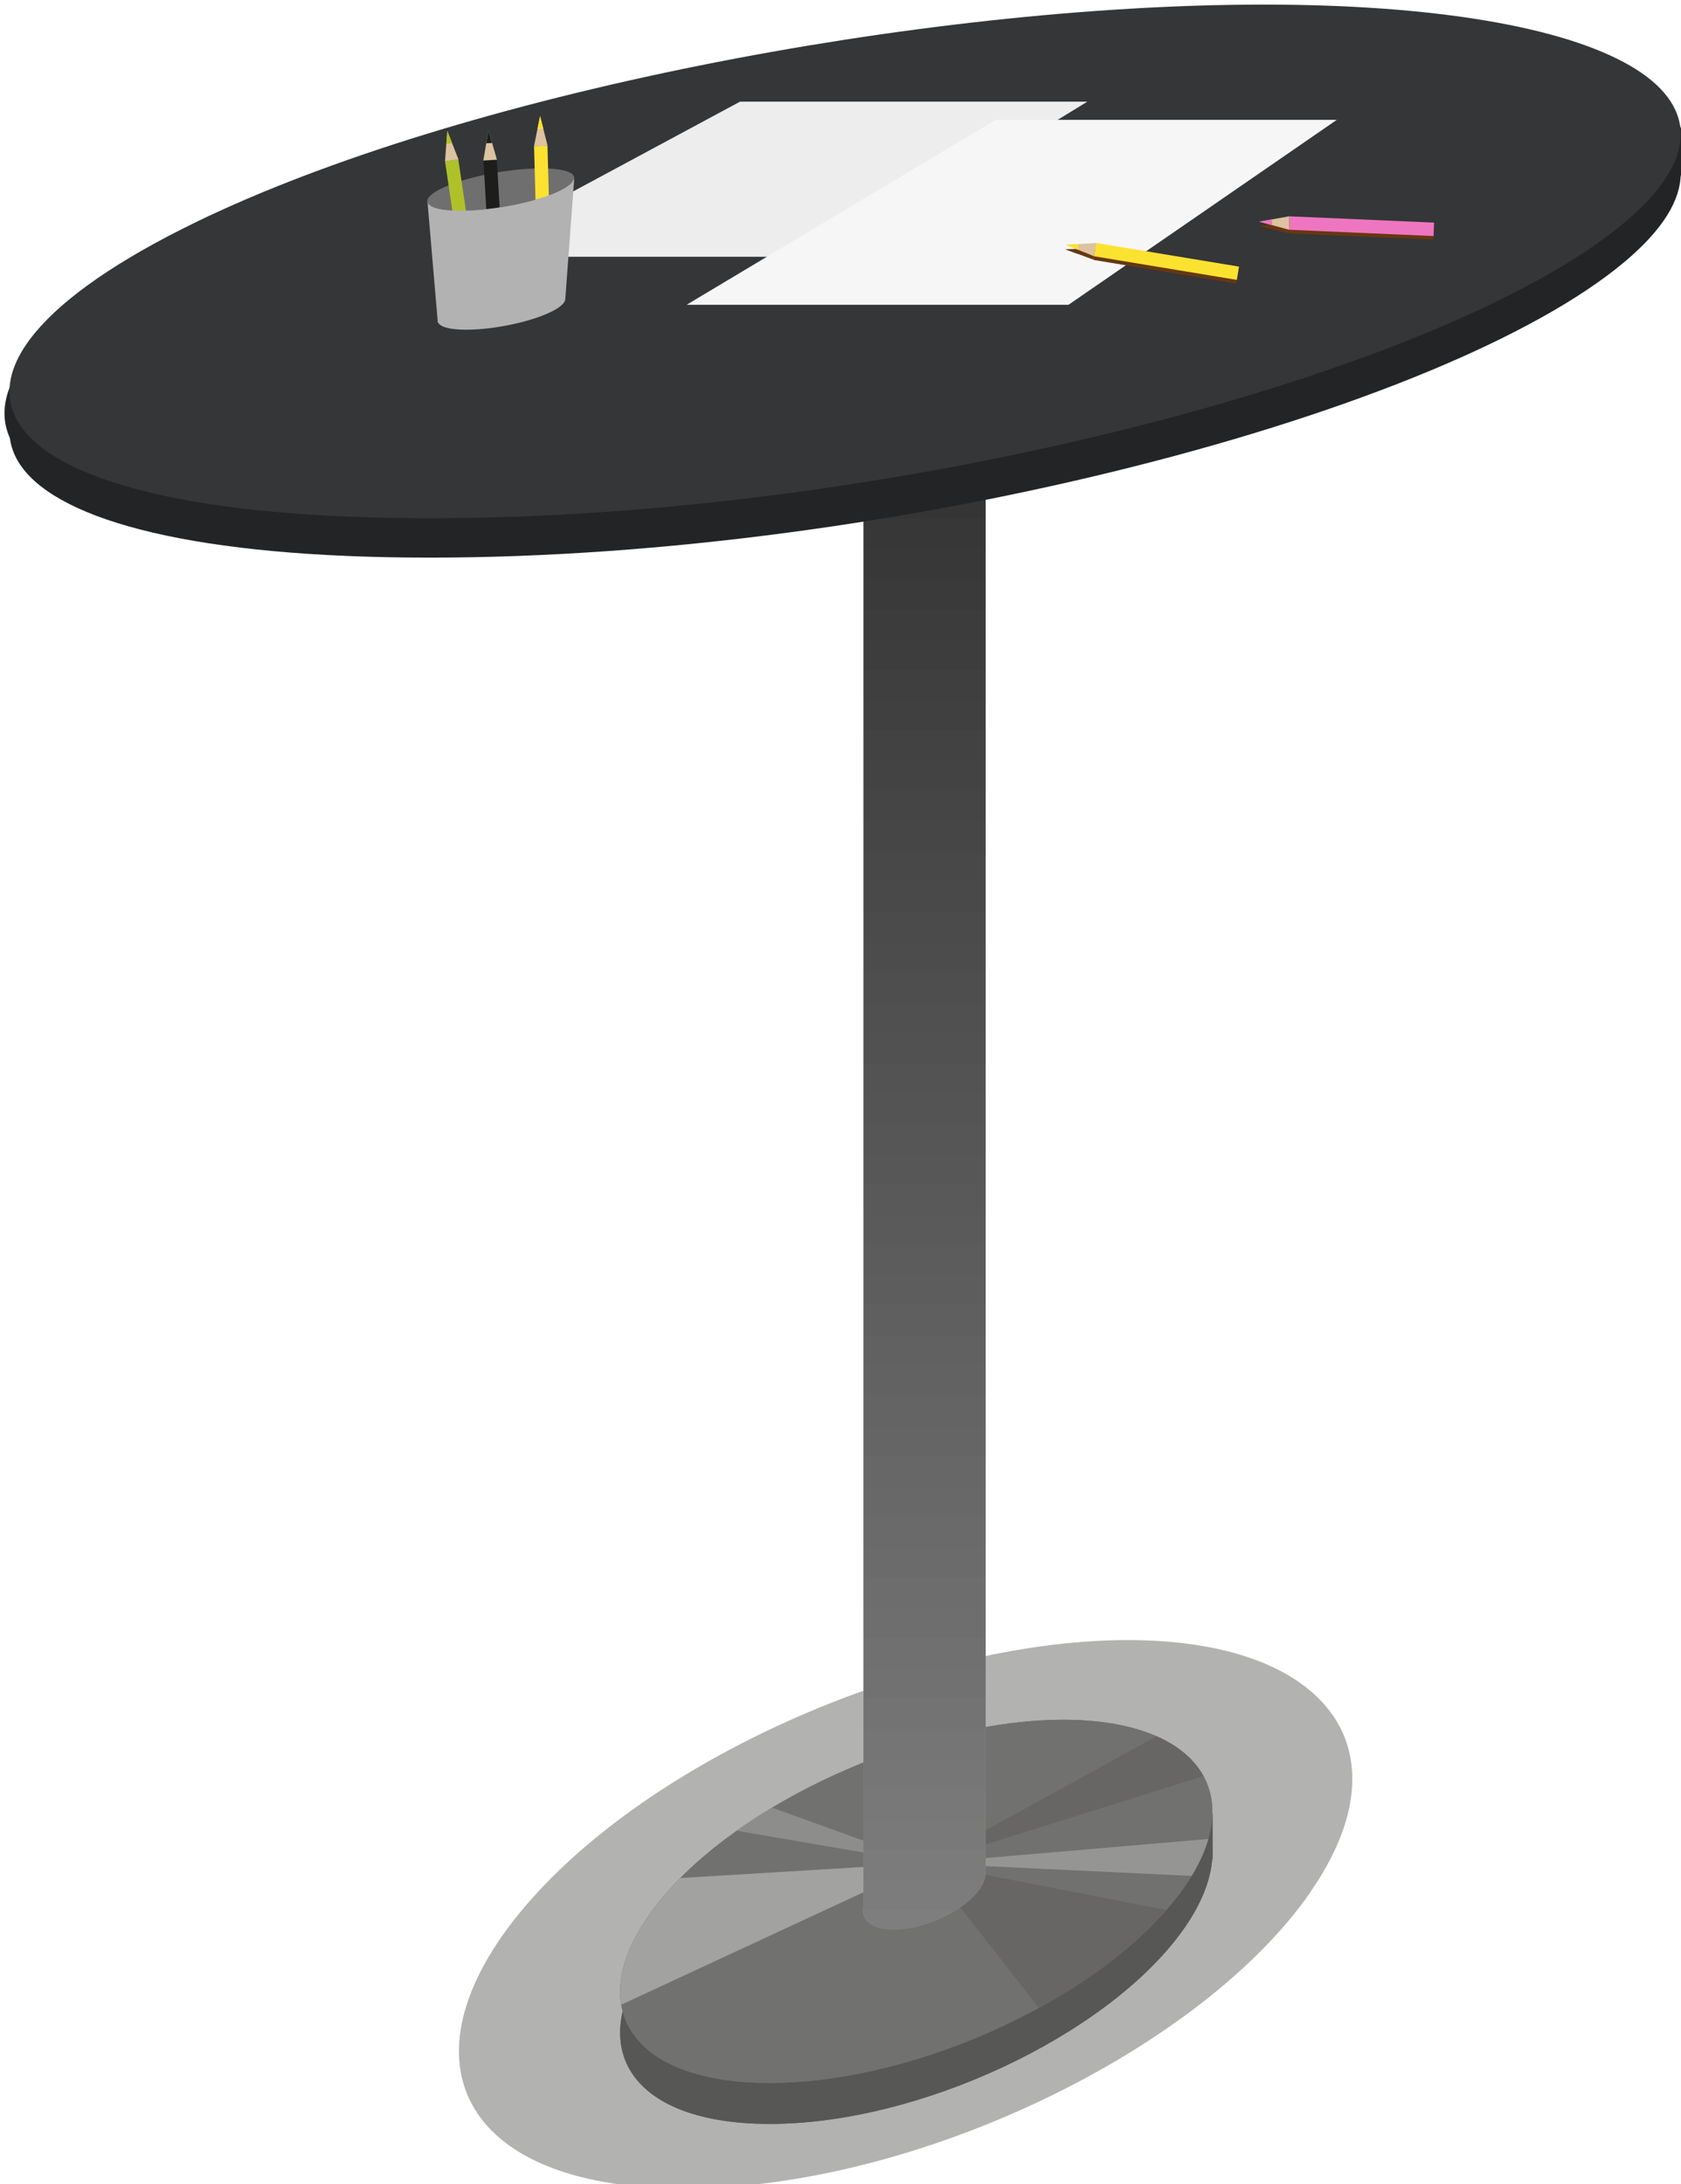 <?xml version="1.0" encoding="UTF-8"?>
<svg xmlns="http://www.w3.org/2000/svg" xmlns:xlink="http://www.w3.org/1999/xlink" viewBox="0 0 102.56 133.21">
  <defs>
    <style>
      .cls-1 {
        fill: #b2b2b2;
      }

      .cls-1, .cls-2, .cls-3, .cls-4, .cls-5, .cls-6, .cls-7, .cls-8, .cls-9, .cls-10, .cls-11, .cls-12, .cls-13, .cls-14, .cls-15, .cls-16, .cls-17, .cls-18, .cls-19 {
        stroke-width: 0px;
      }

      .cls-2 {
        fill: #afc129;
      }

      .cls-3 {
        fill: #222426;
      }

      .cls-4 {
        fill: url(#Unbenannter_Verlauf_16);
      }

      .cls-4, .cls-19 {
        mix-blend-mode: multiply;
        opacity: .46;
      }

      .cls-5 {
        fill: #ee76c0;
      }

      .cls-20 {
        isolation: isolate;
      }

      .cls-6 {
        fill: #fce230;
      }

      .cls-7 {
        fill: #ddc39f;
      }

      .cls-8 {
        fill: none;
      }

      .cls-21 {
        filter: url(#drop-shadow-1);
      }

      .cls-9 {
        fill: #343638;
      }

      .cls-22 {
        clip-path: url(#clippath-1);
      }

      .cls-10 {
        fill: #dadada;
      }

      .cls-11 {
        fill: #f6f6f6;
      }

      .cls-12 {
        fill: #ededed;
      }

      .cls-13 {
        fill: #706f6f;
      }

      .cls-14 {
        fill: #878787;
      }

      .cls-23 {
        clip-path: url(#clippath);
      }

      .cls-15 {
        fill: #683611;
      }

      .cls-16 {
        fill: #c6c6c6;
      }

      .cls-17 {
        fill: #1d1d1b;
      }

      .cls-18, .cls-19 {
        fill: #575756;
      }

      .cls-24 {
        opacity: .56;
      }
    </style>
    <filter id="drop-shadow-1" filterUnits="userSpaceOnUse">
      <feOffset dx=".28" dy=".28"/>
      <feGaussianBlur result="blur" stdDeviation="0"/>
      <feFlood flood-color="#bf6400" flood-opacity=".75"/>
      <feComposite in2="blur" operator="in"/>
      <feComposite in="SourceGraphic"/>
    </filter>
    <clipPath id="clippath">
      <path class="cls-8" d="m71.79,115.08c-4.6,6.29-15.96,11.68-25.11,11.68s-11.79-5.39-6.22-11.68c5.25-5.92,15.93-10.47,24.13-10.47s11.52,4.55,7.2,10.47Z"/>
    </clipPath>
    <clipPath id="clippath-1">
      <path class="cls-8" d="m71.79,115.08c-4.6,6.29-15.96,11.68-25.11,11.68s-11.79-5.39-6.22-11.68c5.25-5.92,15.93-10.47,24.13-10.47s11.52,4.55,7.2,10.47Z"/>
    </clipPath>
    <linearGradient id="Unbenannter_Verlauf_16" data-name="Unbenannter Verlauf 16" x1="56.12" y1="117.39" x2="56.12" y2="13.8" gradientUnits="userSpaceOnUse">
      <stop offset="0" stop-color="#7a7a7a"/>
      <stop offset="1" stop-color="#000"/>
    </linearGradient>
  </defs>
  <g class="cls-20">
    <g id="Ebene_2" data-name="Ebene 2">
      <g id="Ebene_2-2" data-name="Ebene 2" class="cls-21">
        <g>
          <g id="Trenner">
            <path class="cls-18" d="m71.79,117.58c-4.6,6.29-15.96,11.68-25.11,11.68s-11.79-5.39-6.22-11.68c5.25-5.92,15.93-10.47,24.13-10.47s11.52,4.55,7.2,10.47Z"/>
            <path class="cls-18" d="m71.79,117.58c-4.6,6.29-15.96,11.68-25.11,11.68s-11.79-5.39-6.22-11.68c5.25-5.92,15.93-10.47,24.13-10.47s11.52,4.55,7.2,10.47Z"/>
            <rect class="cls-18" x="70.07" y="110.34" width="3.63" height="2.78"/>
            <rect class="cls-18" x="70.07" y="110.34" width="3.63" height="2.78"/>
            <path class="cls-14" d="m71.79,115.08c-4.6,6.29-15.96,11.68-25.11,11.68s-11.79-5.39-6.22-11.68c5.25-5.92,15.93-10.47,24.13-10.47s11.52,4.55,7.2,10.47Z"/>
            <path class="cls-14" d="m71.79,115.08c-4.6,6.29-15.96,11.68-25.11,11.68s-11.79-5.39-6.22-11.68c5.25-5.92,15.93-10.47,24.13-10.47s11.52,4.55,7.2,10.47Z"/>
            <g class="cls-24">
              <g class="cls-23">
                <g>
                  <polygon class="cls-11" points="56.21 113.36 29.54 125.74 20.16 115.54 56.21 113.36"/>
                  <polygon class="cls-16" points="28.06 108.52 56.21 113.36 34.34 105.47 28.06 108.52"/>
                  <polygon class="cls-13" points="71.62 104.88 56.21 113.36 79.27 106.12 71.62 104.88"/>
                  <polygon class="cls-13" points="69.53 130.42 91.86 120.29 56.21 113.36 69.53 130.42"/>
                  <polygon class="cls-10" points="88.9 110.56 90.63 115 56.21 113.36 88.9 110.56"/>
                </g>
              </g>
            </g>
            <g class="cls-24">
              <g class="cls-22">
                <g>
                  <polygon class="cls-11" points="56.21 113.36 29.54 125.74 20.16 115.54 56.21 113.36"/>
                  <polygon class="cls-16" points="28.06 108.52 56.21 113.36 34.34 105.47 28.06 108.52"/>
                  <polygon class="cls-13" points="71.62 104.88 56.21 113.36 79.27 106.12 71.62 104.88"/>
                  <polygon class="cls-13" points="69.53 130.42 91.86 120.29 56.21 113.36 69.53 130.42"/>
                  <polygon class="cls-10" points="88.9 110.56 90.63 115 56.21 113.36 88.9 110.56"/>
                </g>
              </g>
            </g>
            <path class="cls-19" d="m79.68,115.1c6.07-8.78.87-15.35-11.15-15.35s-27.86,6.57-35.98,15.35c-8.9,9.61-5.26,18.1,8.93,18.1s31.56-8.49,38.21-18.1Z"/>
            <path class="cls-14" d="m59.38,115.08c-1.01,1.27-3.31,2.32-5.12,2.32s-2.43-1.04-1.38-2.32,3.31-2.26,5.08-2.26,2.41,1.01,1.42,2.26Z"/>
            <path class="cls-14" d="m59.38,115.08c-1.01,1.27-3.31,2.32-5.12,2.32s-2.43-1.04-1.38-2.32,3.31-2.26,5.08-2.26,2.41,1.01,1.42,2.26Z"/>
            <polygon class="cls-14" points="59.86 113.91 52.41 116.5 52.41 13.8 59.86 13.8 59.86 113.91"/>
            <polygon class="cls-14" points="59.86 113.91 52.41 116.5 52.41 13.8 59.86 13.8 59.86 113.91"/>
            <path class="cls-4" d="m59.86,13.8h-7.45v102.15c-.04.18-.04.35,0,.51v.04h.01c.16.54.79.89,1.84.89,1.82,0,4.11-1.04,5.12-2.32.34-.43.48-.82.45-1.16h.02V13.8Z"/>
            <path class="cls-4" d="m59.86,13.8h-7.45v102.15c-.04.18-.04.35,0,.51v.04h.01c.16.54.79.89,1.84.89,1.82,0,4.11-1.04,5.12-2.32.34-.43.48-.82.45-1.16h.02V13.8Z"/>
          </g>
          <path class="cls-3" d="m99.15,14.38c9.29-7.94-1.19-13.52-22.18-13.52S27.63,6.44,11.47,14.38c-19.15,9.41-14.3,18.43,14.31,18.43s62.35-9.02,73.37-18.43Z"/>
          <path class="cls-3" d="m98.85,15.68c-10.98,9.23-44.51,18.05-72.91,18.05S-7.34,24.91,11.65,15.68C27.7,7.89,55.92,2.4,76.82,2.4s31.31,5.48,22.03,13.28Z"/>
          <polygon class="cls-12" points="66.06 5.92 44.87 5.92 27.28 15.38 50.62 15.38 66.06 5.92"/>
          <polygon class="cls-11" points="81.28 7.03 60.47 7.03 41.61 18.31 64.91 18.31 81.28 7.03"/>
          <g>
            <g>
              <rect class="cls-15" x="82.44" y="9.39" width=".7" height="8.8" transform="translate(65.41 95.91) rotate(-87.51)"/>
              <polygon class="cls-15" points="76.58 13.52 78.38 13.95 78.41 13.25 76.58 13.52"/>
              <polygon class="cls-15" points="77.36 13.41 76.58 13.52 77.35 13.71 77.36 13.41"/>
            </g>
            <g>
              <rect class="cls-5" x="82.37" y="9.1" width=".82" height="8.83" transform="translate(65.69 95.63) rotate(-87.51)"/>
              <polygon class="cls-7" points="76.55 13.24 78.36 13.73 78.39 12.91 76.55 13.24"/>
              <polygon class="cls-5" points="77.34 13.1 76.55 13.24 77.33 13.45 77.34 13.1"/>
            </g>
          </g>
          <g>
            <g>
              <rect class="cls-15" x="70.51" y="11.54" width=".7" height="8.8" transform="translate(43.57 83.26) rotate(-80.61)"/>
              <polygon class="cls-15" points="64.73 14.93 66.47 15.57 66.58 14.88 64.73 14.93"/>
              <polygon class="cls-15" points="65.53 14.91 64.73 14.93 65.48 15.21 65.53 14.91"/>
            </g>
            <g>
              <rect class="cls-6" x="70.48" y="11.25" width=".82" height="8.83" transform="translate(43.87 83.05) rotate(-80.61)"/>
              <polygon class="cls-7" points="64.74 14.65 66.47 15.35 66.61 14.54 64.74 14.65"/>
              <polygon class="cls-6" points="65.54 14.6 64.74 14.65 65.49 14.95 65.54 14.6"/>
            </g>
          </g>
          <path class="cls-13" d="m26.57,11.26c1.38-.71,4.13-1.27,6.17-1.27s2.64.57,1.31,1.27-4.14,1.31-6.24,1.31-2.65-.59-1.25-1.31Z"/>
          <g>
            <rect class="cls-6" x="32.42" y="8.62" width=".82" height="8.83" transform="translate(-.34 .9) rotate(-1.56)"/>
            <polygon class="cls-7" points="32.67 6.8 32.3 8.64 33.13 8.61 32.67 6.8"/>
            <polygon class="cls-6" points="32.87 7.58 32.67 6.8 32.51 7.59 32.87 7.58"/>
          </g>
          <g>
            <rect class="cls-2" x="27.52" y="9.45" width=".82" height="8.83" transform="translate(-1.74 4.26) rotate(-8.46)"/>
            <polygon class="cls-7" points="27.01 7.7 26.87 9.56 27.69 9.44 27.01 7.7"/>
            <polygon class="cls-2" points="27.3 8.45 27.01 7.7 26.95 8.5 27.3 8.45"/>
          </g>
          <g>
            <rect class="cls-17" x="29.47" y="9.48" width=".82" height="8.83" transform="translate(-.76 1.78) rotate(-3.36)"/>
            <polygon class="cls-7" points="29.52 7.67 29.21 9.51 30.04 9.46 29.52 7.67"/>
            <polygon class="cls-17" points="29.74 8.44 29.52 7.67 29.39 8.46 29.74 8.44"/>
          </g>
          <path class="cls-1" d="m34.72,10.66c-.06.18-.26.38-.67.6-1.34.72-4.14,1.31-6.24,1.31-1.28,0-1.98-.22-2.01-.56h0s.62,7.24.62,7.24c0,.02,0,.04,0,.06v.06s.02,0,.02,0c.11.28.69.46,1.72.46,1.82,0,4.26-.55,5.43-1.22.43-.25.63-.48.62-.67h0s.54-7.27.54-7.27h-.04Z"/>
          <path class="cls-9" d="m98.85,13.28c-10.98,9.23-44.51,18.05-72.91,18.05S-7.34,22.51,11.65,13.28C27.7,5.48,55.92,0,76.82,0s31.31,5.48,22.03,13.28Z"/>
          <polygon class="cls-12" points="66.06 5.92 44.87 5.92 27.28 15.38 50.62 15.38 66.06 5.92"/>
          <polygon class="cls-11" points="81.28 7.03 60.47 7.03 41.61 18.31 64.91 18.31 81.28 7.03"/>
          <g>
            <g>
              <rect class="cls-15" x="82.44" y="9.39" width=".7" height="8.8" transform="translate(65.41 95.91) rotate(-87.51)"/>
              <polygon class="cls-15" points="76.58 13.52 78.38 13.95 78.41 13.25 76.58 13.52"/>
              <polygon class="cls-15" points="77.36 13.41 76.58 13.52 77.35 13.71 77.36 13.41"/>
            </g>
            <g>
              <rect class="cls-5" x="82.37" y="9.1" width=".82" height="8.83" transform="translate(65.69 95.63) rotate(-87.51)"/>
              <polygon class="cls-7" points="76.55 13.24 78.36 13.73 78.39 12.91 76.55 13.24"/>
              <polygon class="cls-5" points="77.34 13.1 76.55 13.24 77.33 13.45 77.34 13.1"/>
            </g>
          </g>
          <g>
            <g>
              <rect class="cls-15" x="70.51" y="11.54" width=".7" height="8.8" transform="translate(43.57 83.26) rotate(-80.61)"/>
              <polygon class="cls-15" points="64.73 14.93 66.47 15.57 66.58 14.88 64.73 14.93"/>
              <polygon class="cls-15" points="65.53 14.91 64.73 14.93 65.48 15.21 65.53 14.91"/>
            </g>
            <g>
              <rect class="cls-6" x="70.48" y="11.25" width=".82" height="8.83" transform="translate(43.87 83.05) rotate(-80.61)"/>
              <polygon class="cls-7" points="64.74 14.65 66.47 15.35 66.61 14.54 64.74 14.65"/>
              <polygon class="cls-6" points="65.54 14.6 64.74 14.65 65.49 14.95 65.54 14.6"/>
            </g>
          </g>
          <path class="cls-13" d="m26.57,11.26c1.38-.71,4.13-1.27,6.17-1.27s2.64.57,1.31,1.27-4.14,1.31-6.24,1.31-2.65-.59-1.25-1.31Z"/>
          <g>
            <rect class="cls-6" x="32.42" y="8.62" width=".82" height="8.83" transform="translate(-.34 .9) rotate(-1.56)"/>
            <polygon class="cls-7" points="32.67 6.8 32.3 8.64 33.13 8.61 32.67 6.8"/>
            <polygon class="cls-6" points="32.87 7.58 32.67 6.8 32.51 7.59 32.87 7.58"/>
          </g>
          <g>
            <rect class="cls-2" x="27.52" y="9.45" width=".82" height="8.83" transform="translate(-1.74 4.26) rotate(-8.46)"/>
            <polygon class="cls-7" points="27.01 7.7 26.87 9.56 27.69 9.44 27.01 7.7"/>
            <polygon class="cls-2" points="27.3 8.45 27.01 7.7 26.95 8.5 27.3 8.45"/>
          </g>
          <g>
            <rect class="cls-17" x="29.47" y="9.48" width=".82" height="8.83" transform="translate(-.76 1.78) rotate(-3.36)"/>
            <polygon class="cls-7" points="29.52 7.67 29.21 9.51 30.04 9.46 29.52 7.67"/>
            <polygon class="cls-17" points="29.74 8.44 29.52 7.67 29.39 8.46 29.74 8.44"/>
          </g>
          <path class="cls-1" d="m34.72,10.66c-.06.18-.26.38-.67.6-1.34.72-4.14,1.31-6.24,1.31-1.28,0-1.98-.22-2.01-.56h0s.62,7.24.62,7.24c0,.02,0,.04,0,.06v.06s.02,0,.02,0c.11.28.69.46,1.72.46,1.82,0,4.26-.55,5.43-1.22.43-.25.63-.48.62-.67h0s.54-7.27.54-7.27h-.04Z"/>
        </g>
      </g>
    </g>
  </g>
</svg>